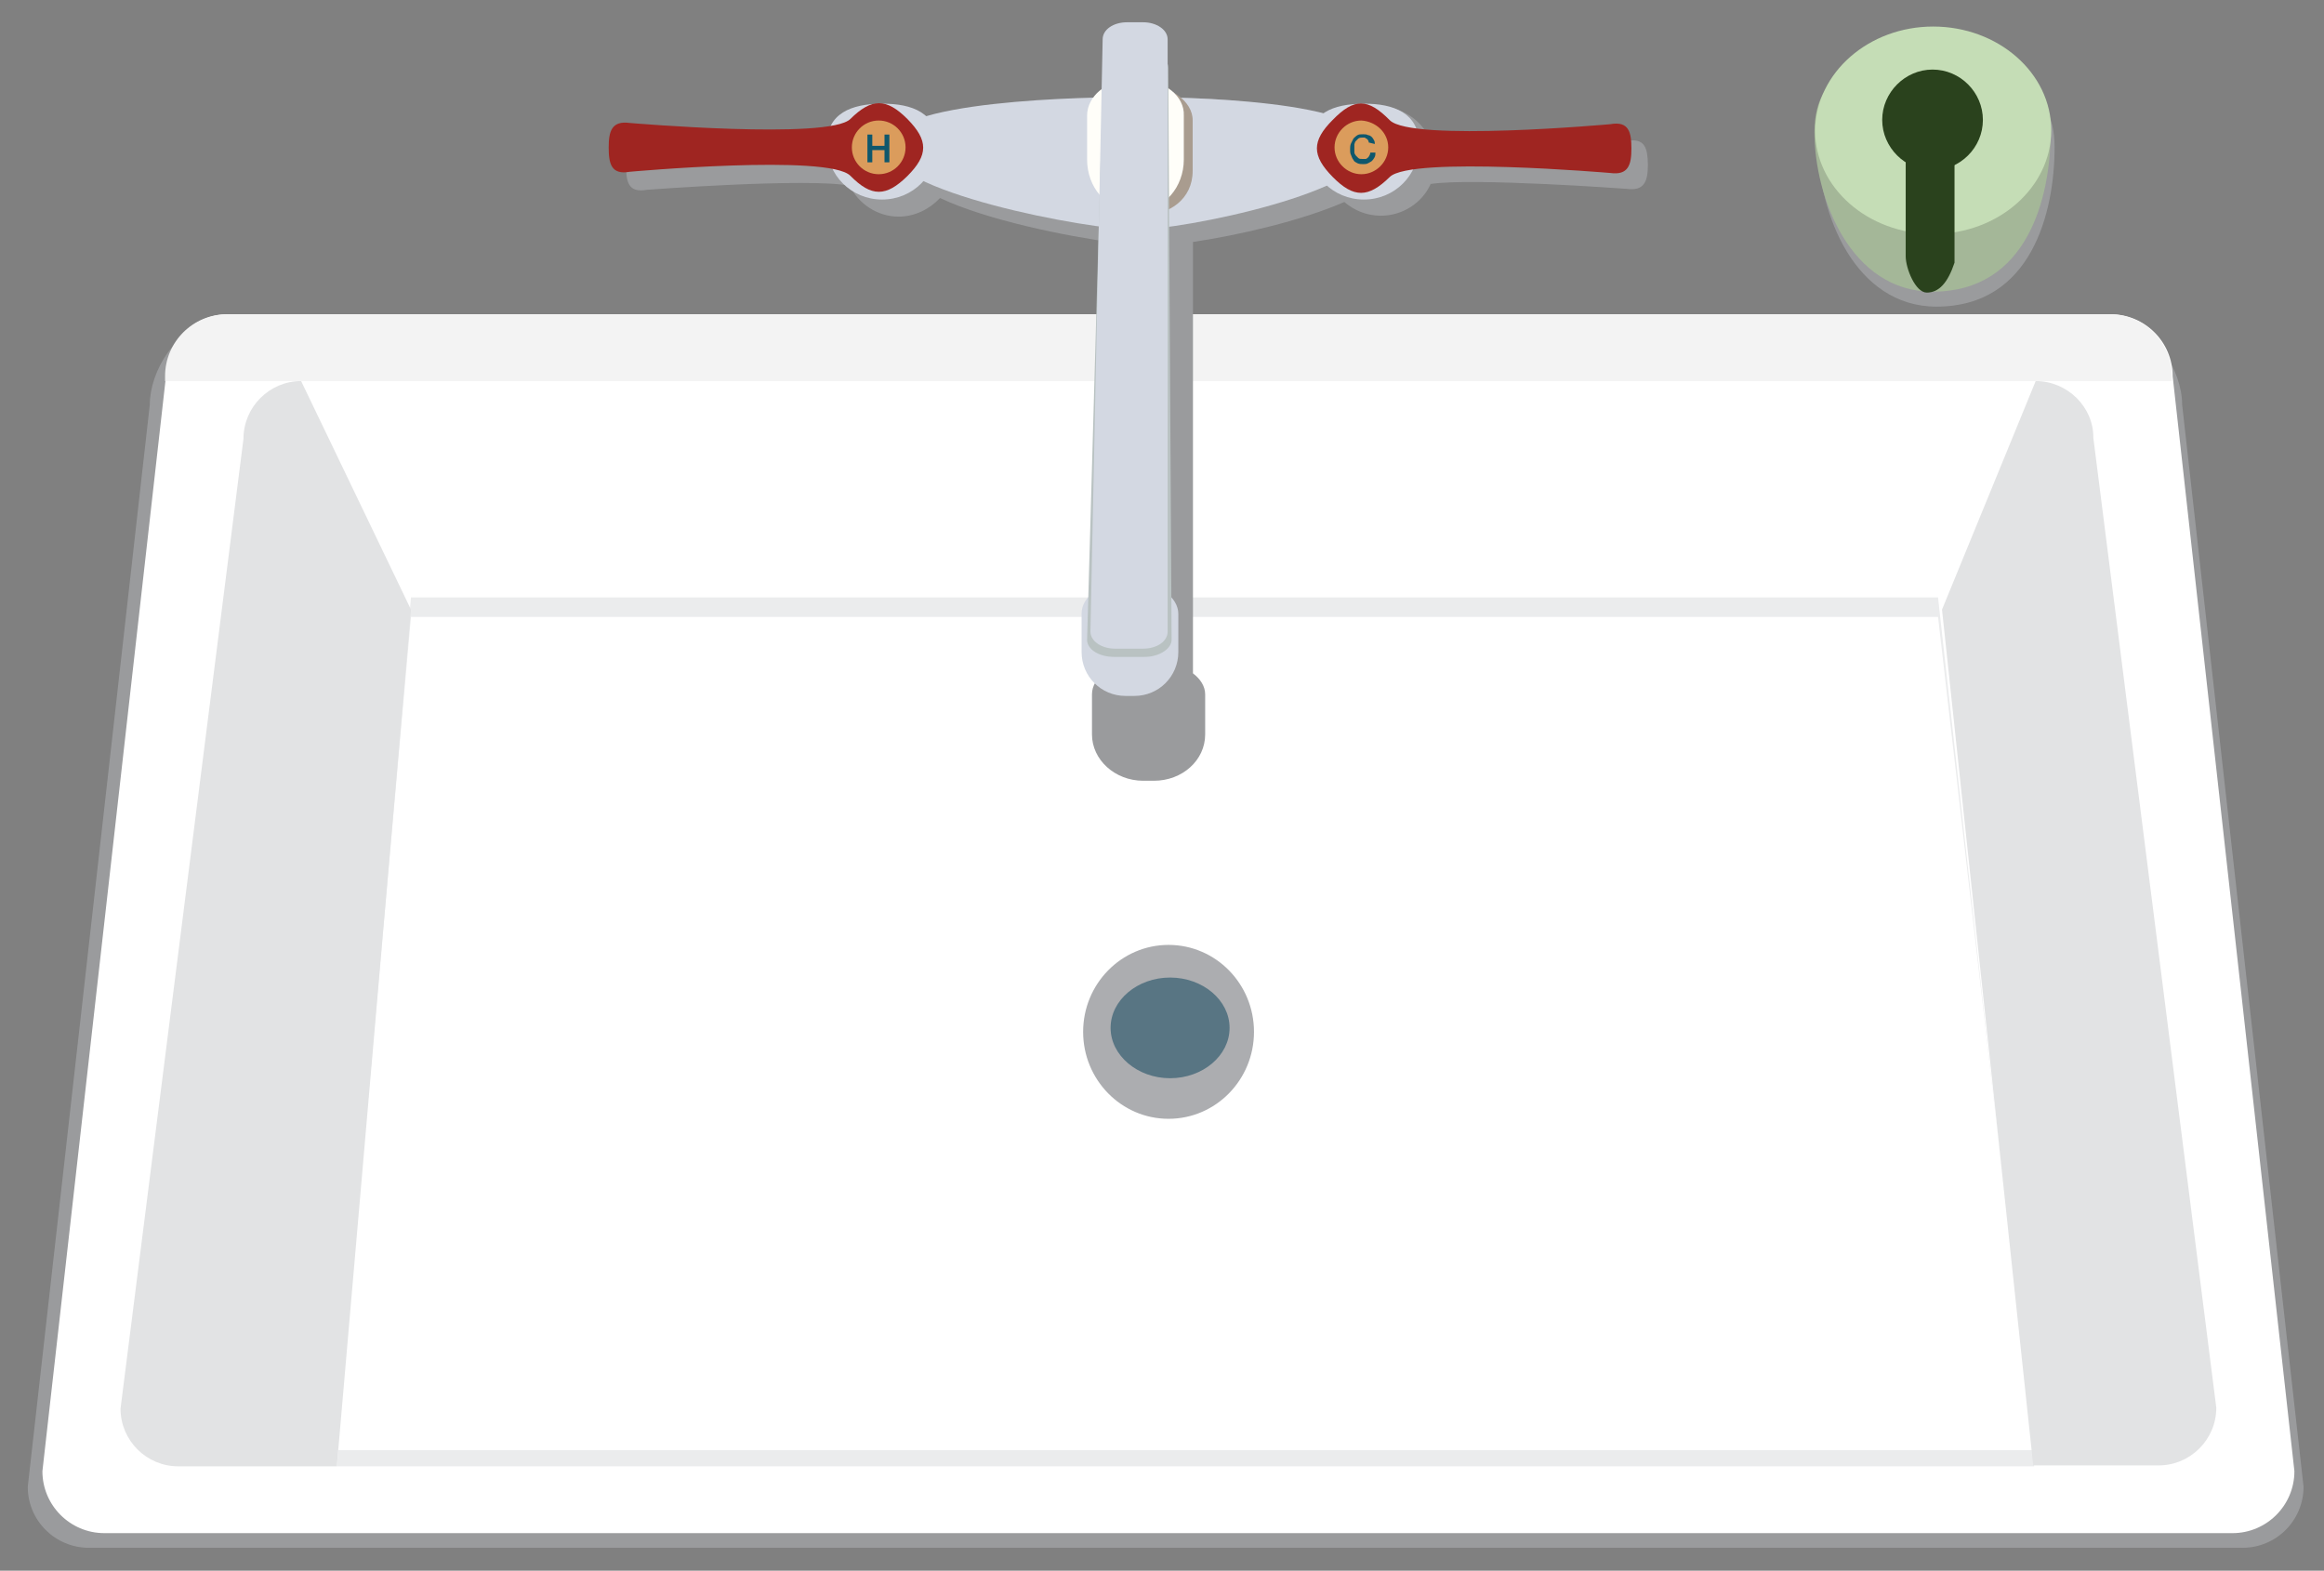 <?xml version="1.0" encoding="utf-8"?>
<!-- Generator: Adobe Illustrator 17.1.0, SVG Export Plug-In . SVG Version: 6.00 Build 0)  -->
<svg version="1.2" baseProfile="tiny" id="Layer_1" xmlns="http://www.w3.org/2000/svg" xmlns:xlink="http://www.w3.org/1999/xlink"
	 x="0px" y="0px" viewBox="18.9 751.3 761.7 514.8" xml:space="preserve">
<rect x="18.9" y="751.3" width="761.7" height="514.8" fill="#808080" stroke="none"/>
<path fill="#9A9B9D" d="M653.6,774.4c21.3,0,38.7,3.7,38.7,25.1c0,21.3-7.5,52.3-38.7,52.3c-26.9,0-38.7-30.9-38.7-52.3
	C615.2,778.2,632.6,774.4,653.6,774.4z"/>
<ellipse fill="#FFFFFF" cx="400" cy="1101.2" rx="179.7" ry="96"/>
<path fill="#9A9B9D" d="M773.9,1238.6c0,10.9-8.8,20-20,20H48c-10.9,0-20-8.8-20-20l40-354.7c0-10.9,8.8-25.6,20-25.6h626.1
	c10.9,0,20,14.4,20,25.6L773.9,1238.6z"/>
<path fill="#FFFFFF" d="M770.9,1233.5c0,11.2-9.1,20.3-20.3,20.3H53.1c-11.2,0-20.3-9.1-20.3-20.3l40.5-358.9
	c0-11.2,9.1-20.3,20.3-20.3h617.1c11.2,0,20.3,9.1,20.3,20.3L770.9,1233.5z"/>
<path fill="#FFFFFF" d="M745.6,1235.6c0,10.4-8.5-3.7-47.2-3.7H49.1c17.9,0,9.3,14.1,9.3,3.7l40.3-340.5c0-10.4,8.5-18.9,18.9-18.9
	h568.5c10.4,0,18.9,8.5,18.9,18.9L745.6,1235.6z"/>
<polygon fill="#EBECED" points="685.6,1231.9 129.3,1231.9 153.6,947.1 654.1,947.1 "/>
<polygon fill="#FFFFFF" points="685.6,1226.6 129.3,1226.6 153.6,953.5 654.1,953.5 "/>
<path fill="#E2E3E4" d="M153.6,951.1l-36-74.9c-10.4,0-18.9,8.5-18.9,18.9L58.4,1213c0,10.4,8.5,18.9,18.9,18.9h52L153.6,951.1z"/>
<path fill="#E2E3E4" d="M686.1,876.2l-30.7,74.9l29.9,280.5h41.1c10.4,0,18.9-8.5,18.9-18.9l-40.3-317.9
	C705.1,884.7,696.5,876.2,686.1,876.2z"/>
<path fill="#F3F3F3" d="M730.7,876.2v-1.6c0-11.2-9.1-20.3-20.3-20.3H93.3c-11.2,0-20.3,9.1-20.3,20.3v1.6H730.7z"/>
<path fill="#A4B798" d="M652.3,769.5c21.3,0,38.7,3.7,38.7,25.1c0,21.3-7.5,52.3-38.7,52.3c-26.9,0-38.7-30.9-38.7-52.3
	C613.6,773.2,630.9,769.5,652.3,769.5z"/>
<path fill="#C5DDB6" d="M652.5,760c21.3,0,38.7,15.2,38.7,34c0,18.7-17.3,34-38.7,34s-38.7-15.2-38.7-34
	C614.1,775,631.5,760,652.5,760z"/>
<path fill="#2A421D" d="M652.3,774.1c9.1,0,16.5,7.5,16.5,16.5c0,9.1-7.5,16.5-16.5,16.5s-16.5-7.5-16.5-16.5
	C635.8,781.6,643.3,774.1,652.3,774.1z"/>
<path fill="#2A421D" d="M650.4,785c3.7,0,6.9,2.9,9.1,4.1v48.3c-2.2,6.6-5.1,9.8-9.1,9.8l0,0c-3.7,0-6.9-7.9-6.9-11.9v-43.3
	C643.5,788.2,646.4,785,650.4,785L650.4,785z"/>
<path fill="#9A9B9D" d="M552,797.5c0,0-49.6,3.5-63.5,1.9c-2.1-7.5-9.1-13.1-17.3-13.1c-5.1,0-9.6,2.1-12.8,5.3
	c-19.5-8.3-51.5-8.3-61.6-8.3c-10.9,0-48.8,0.8-69.1,9.9c-3.5-4-8.3-1.3-14.1-1.3c-8,0-14.9-0.3-17.3,7.2
	c-13.3,2.1-65.3-1.6-65.3-1.6c-6.1-0.8-6.9,2.7-6.9,8c0,5.6,0.8,9.1,6.9,8c0,0,53.3-4,66.4-1.3c2.9,5.9,9.1,10.1,16,10.1
	c5.3,0,10.1-2.4,13.6-6.1c15.2,7.2,41.1,12.5,57.6,14.7l-3.5,140.8c-2.7,1.9-4.3,4.3-4.3,7.2v13.1c0,8.3,7.5,15.2,16.8,15.2h3.5
	c9.3,0,16.8-6.7,16.8-15.2v-13.1c0-2.7-1.6-5.1-4-6.9V830.6c14.4-2.1,35.5-6.9,49.6-13.1c3.2,2.7,7.2,4.5,12,4.5
	c7.2,0,13.6-4.3,16.3-10.4c13.6-2.1,64.3,1.6,64.3,1.6c5.9,0.8,6.9-2.7,6.9-8C558.9,799.9,558.1,796.4,552,797.5z"/>
<path fill="#ACADB0" d="M429.9,1089.5c0,15.7-12.5,28.5-28,28.5s-28-12.8-28-28.5s12.5-28.5,28-28.5S429.9,1073.8,429.9,1089.5z"/>
<path fill="#587583" d="M421.9,1088.2c0,9.1-8.8,16.5-19.5,16.5s-19.5-7.5-19.5-16.5c0-9.1,8.8-16.5,19.5-16.5
	S421.9,1079.1,421.9,1088.2z"/>
<path fill="#D3D8E2" d="M326.1,798.6c0,10.1-8,18.1-18.1,18.1l0,0c-10.1,0-18.1-8-18.1-18.1l0,0c0-10.1,8-13.3,18.1-13.3l0,0
	C317.9,785.2,326.1,788.4,326.1,798.6L326.1,798.6z"/>
<path fill="#D3D8E2" d="M484,798.6c0,10.1-8,18.1-18.1,18.1l0,0c-10.1,0-18.1-8-18.1-18.1l0,0c0-10.1,8-13.3,18.1-13.3l0,0
	C475.7,785.2,484,788.4,484,798.6L484,798.6z"/>
<path fill="#D3D8E2" d="M390.7,942.3h-2.9c-8,0-14.4,4.5-14.4,10.1V965c0,8,6.4,14.4,14.4,14.4h2.9c8,0,14.4-6.4,14.4-14.4v-12.5
	C405.1,947.1,398.7,942.3,390.7,942.3z"/>
<path fill="none" stroke="#FFFEF9" stroke-width="2" stroke-linecap="round" stroke-miterlimit="10" d="M488.5,796.4"/>
<path fill="none" stroke="#FFFEF9" stroke-width="2" stroke-linecap="round" stroke-miterlimit="10" d="M295.2,796.4"/>
<path fill="#D3D8E2" d="M468.5,799.1c0,15.2-62.1,27.5-77.3,27.5c-15.2,0-82.1-12.3-82.1-27.5s67.2-16,82.1-16
	S468.5,783.9,468.5,799.1z"/>
<path fill="#A99C8F" d="M394.1,779.1h-2.9c-8,0-14.4,5.3-14.4,11.7v14.4c0,9.1,6.4,16.5,14.4,16.5h2.9c8,0,15.7-5.1,15.7-14.4v-16.5
	C409.9,784.4,402.1,779.1,394.1,779.1z"/>
<path fill="#FFFEF9" d="M392.5,777.5h-2.9c-8,0-14.4,5.3-14.4,11.7v14.4c0,9.1,6.4,16.5,14.4,16.5h2.9c8,0,14.4-7.5,14.4-16.5v-14.4
	C407.2,782.8,400.5,777.5,392.5,777.5z"/>
<path fill="#B9C2C2" d="M402.9,961c0,2.9-4,5.6-8.8,5.6H384c-4.8,0-8.8-2.4-8.8-5.6l5.3-187.5c0-2.9,4-5.6,8.8-5.6h3.7
	c4.8,0,8.8,2.4,8.8,5.6L402.9,961z"/>
<path fill="#D3D8E2" d="M401.6,958.3c0,3.2-3.5,5.6-8,5.6h-9.3c-4.3,0-8-2.4-8-5.6l4-194.1c0-3.2,3.5-5.6,8-5.6h5.3
	c4.3,0,8,2.4,8,5.6V958.3z"/>
<path fill="#9F2521" d="M455.7,790.6c-6.9,6.9-6.9,11.7,0,18.7s11.7,6.9,18.7,0s72.3-1.3,72.3-1.3c5.9,0.8,6.9-2.7,6.9-8
	c0-5.3-0.8-9.1-6.9-8c0,0-65.1,5.9-72.3-1.3C467.2,783.4,462.7,783.4,455.7,790.6z"/>
<path fill="#DB9C5C" d="M473.9,799.6c0,4.8-4,8.8-8.8,8.8c-4.8,0-8.8-4-8.8-8.8c0-4.8,4-8.8,8.8-8.8
	C469.9,791.1,473.9,794.8,473.9,799.6z"/>
<path fill="#10576C" d="M467.5,798c0-0.3,0-0.5-0.3-0.8c0-0.3-0.3-0.3-0.5-0.5c-0.3,0-0.3-0.3-0.5-0.3c-0.3,0-0.5,0-0.8,0
	c-0.5,0-0.8,0-1.3,0.3c-0.3,0.3-0.5,0.5-0.8,0.8c-0.3,0.3-0.3,0.5-0.5,1.1c0,0.3,0,0.8,0,1.3c0,0.5,0,0.8,0,1.3s0.3,0.8,0.5,1.1
	c0.3,0.3,0.5,0.5,0.8,0.8c0.3,0.3,0.8,0.3,1.3,0.3c0.3,0,0.5,0,1.1,0c0.3,0,0.5-0.3,0.8-0.5c0.3-0.3,0.3-0.5,0.5-0.8
	c0.3-0.3,0-0.5,0.3-0.8h1.6c0,0.5,0,1.1-0.3,1.6c-0.3,0.5-0.5,0.8-0.8,1.1c-0.3,0.3-0.8,0.5-1.3,0.8s-1.1,0.3-1.6,0.3
	c-0.5,0-1.3,0-1.9-0.3c-0.5-0.3-1.1-0.5-1.3-1.1c-0.3-0.3-0.5-0.8-0.8-1.6c-0.3-0.5-0.3-1.3-0.3-1.9c0-0.5,0-1.3,0.3-1.9
	c0.3-0.5,0.5-1.1,0.8-1.6c0.3-0.3,0.8-0.8,1.3-1.1s1.1-0.3,1.9-0.3c0.5,0,1.1,0,1.6,0.3c0.5,0,0.8,0.3,1.1,0.5
	c0.3,0.3,0.5,0.5,0.8,1.1c0.3,0.5,0.3,0.8,0.3,1.3L467.5,798L467.5,798z"/>
<path fill="#9F2521" d="M316.3,809c6.9-6.9,6.9-11.7,0-18.7c-6.9-6.9-11.7-6.9-18.7,0s-72.3,1.3-72.3,1.3c-5.9-0.8-6.9,2.7-6.9,8
	c0,5.3,0.8,9.1,6.9,8c0,0,65.1-5.9,72.3,1.3C304.5,815.9,309.3,815.9,316.3,809z"/>
<circle fill="#DB9C5C" cx="306.9" cy="799.6" r="8.8"/>
<path fill="#10576C" d="M303.2,795.4h1.6v3.7h4v-3.7h1.6v9.1h-1.6v-4h-4v4h-1.6V795.4z"/>
</svg>
